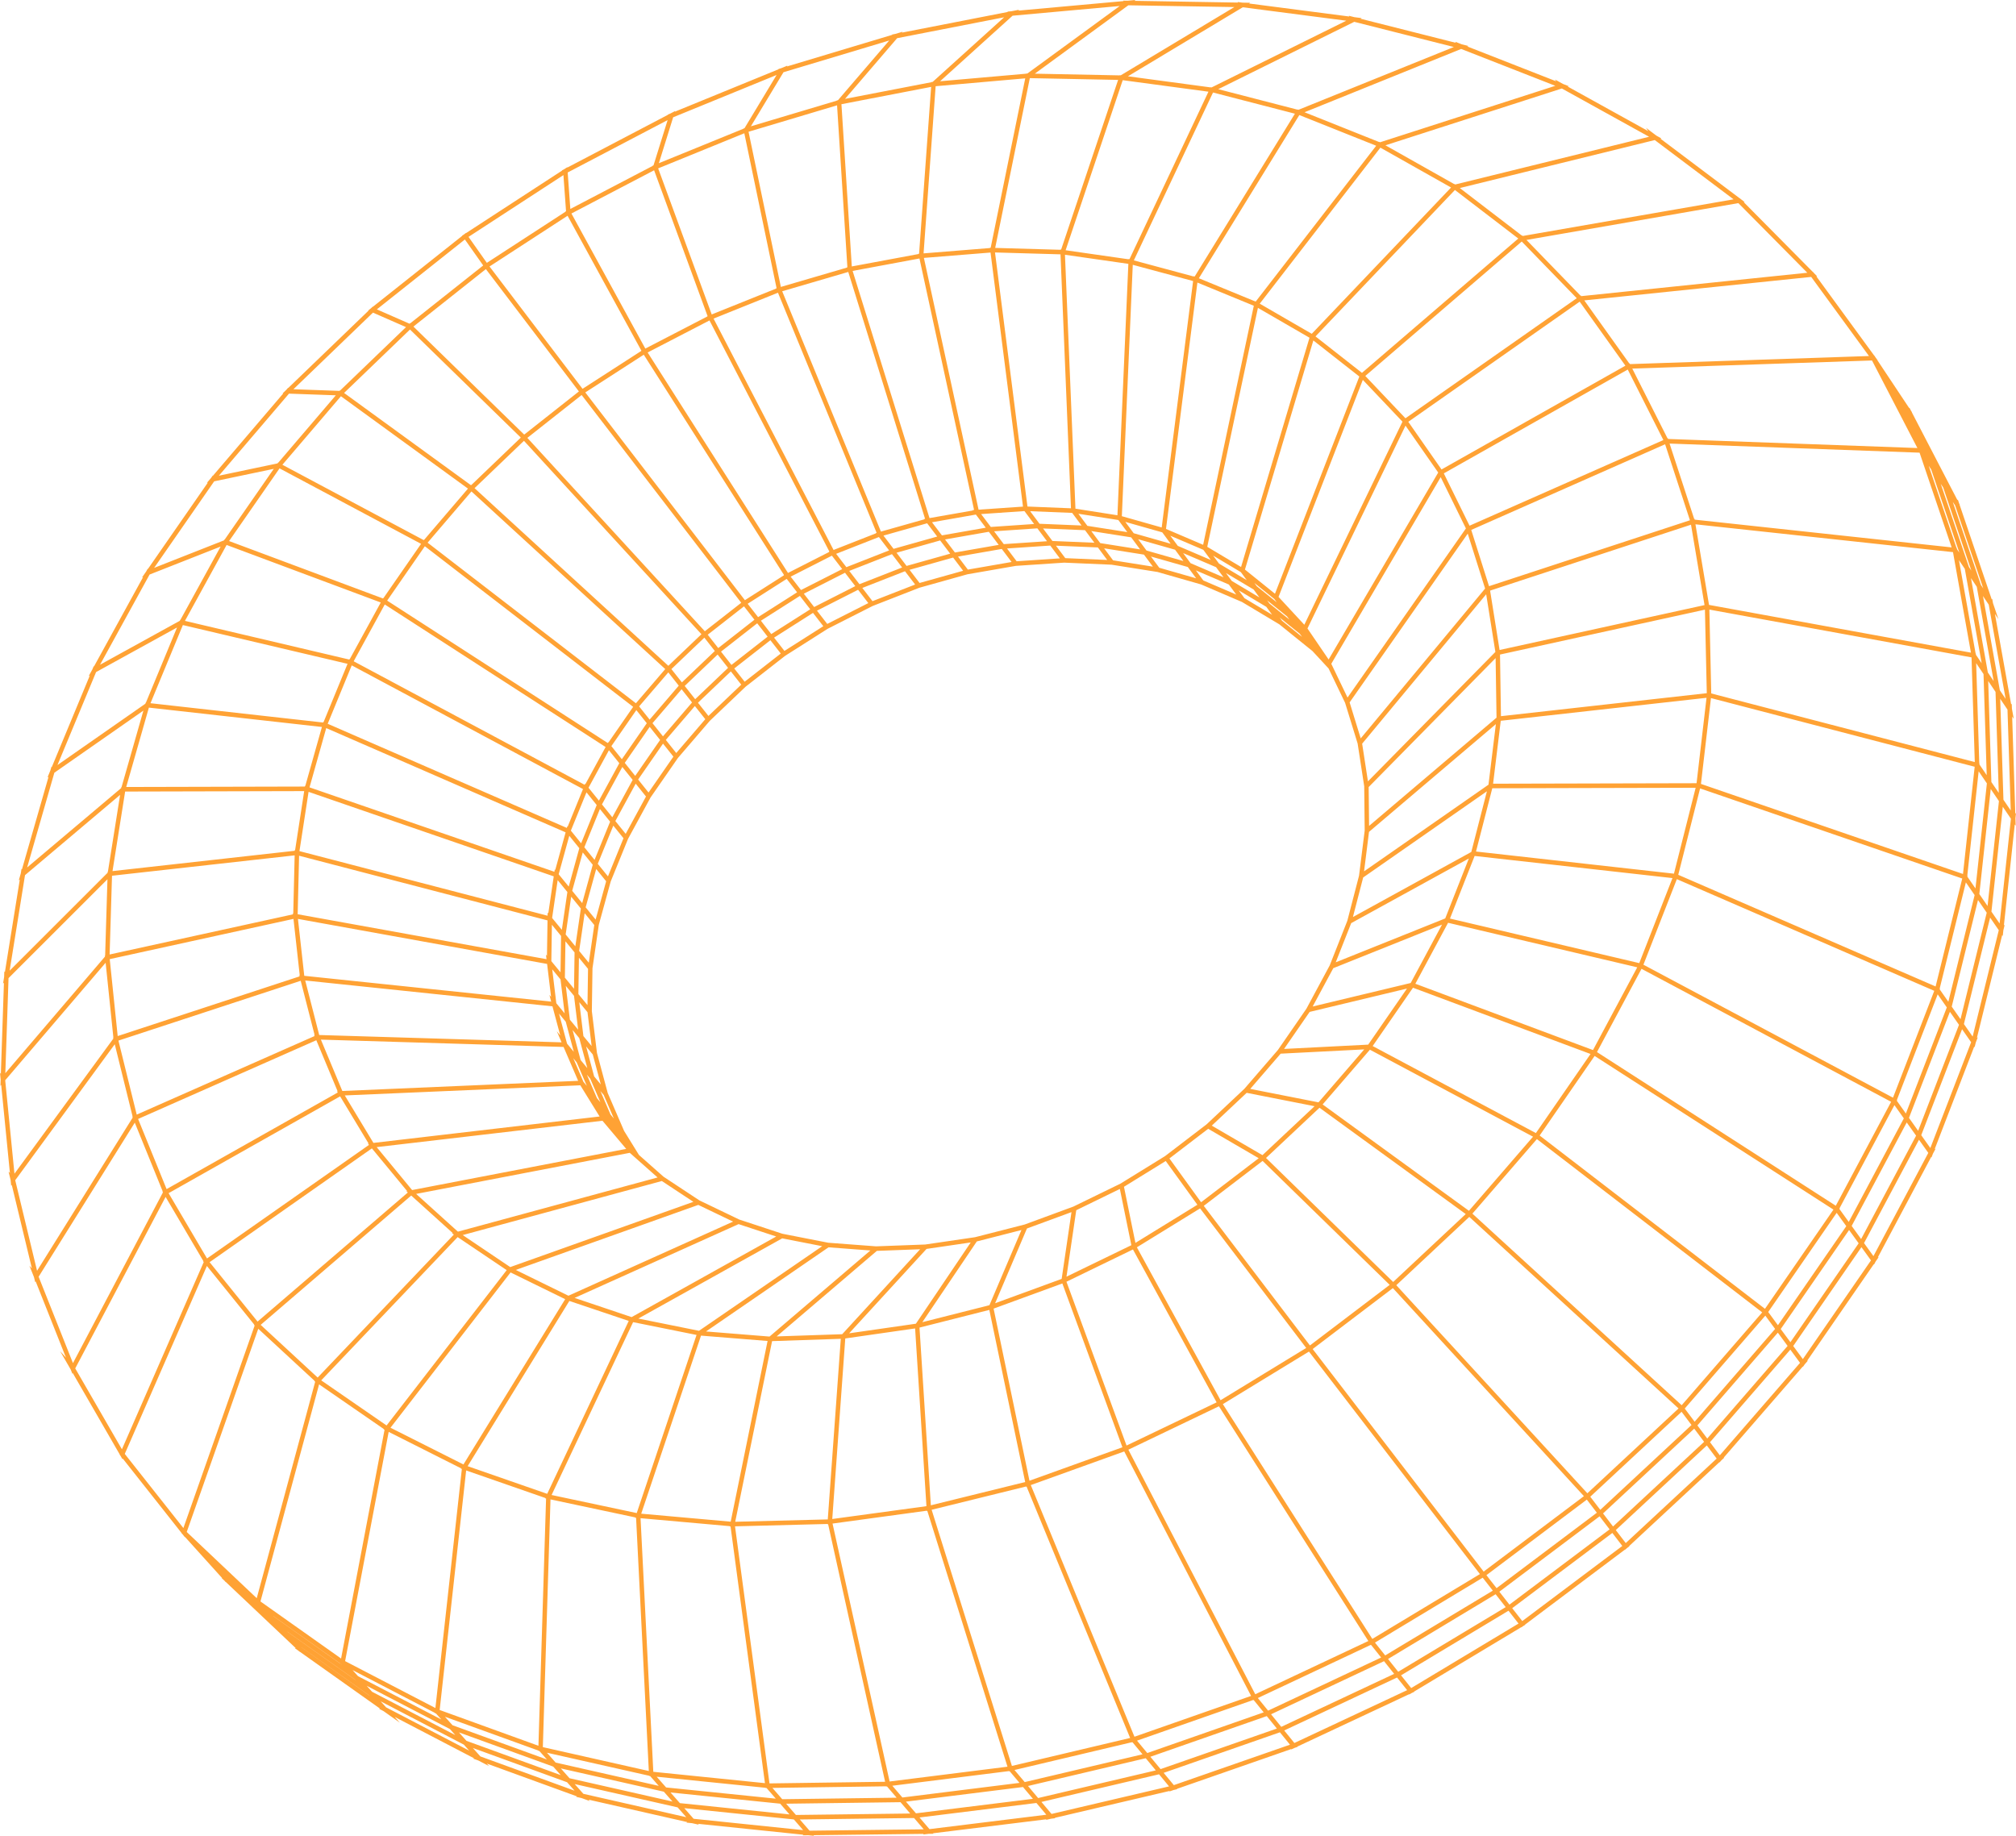<svg width="392" height="357" viewBox="0 0 392 357" fill="none" xmlns="http://www.w3.org/2000/svg">
<path d="M391.939 160.577L391.892 159.112L392 158.11L391.863 158.218L391.254 139.335L391.563 139.8L391.242 138.008L391.205 137.8L391.202 137.705L391.174 136.864L391.057 136.976L387.898 119.367L388.574 120.382L387.525 117.292L387.373 116.441L387.275 116.553L381.034 98.162L381.061 98.125L380.947 97.905L380.693 97.155L380.614 97.263L371.748 80.187L371.773 80.147L371.616 79.931L371.281 79.287L371.235 79.361L369.283 76.426L369.282 76.423L365.054 70.065L365.097 70.063L364.622 69.412L364.51 69.197L364.466 69.199L353.181 53.746L353.335 53.73L352.703 53.092L352.577 52.919L352.536 52.923L339.064 39.315L339.237 39.285L338.441 38.685L338.306 38.55L338.268 38.556L322.861 26.965L323.054 26.918L322.153 26.419L322.087 26.383L321.95 26.279L321.946 26.28L320.057 24.855L320.486 25.497L304.843 16.837L305.052 16.77L303.919 16.326L302.352 15.459L302.586 15.804L285.305 9.036L285.529 8.946L284.242 8.62L282.951 8.115L283.098 8.331L264.543 3.64L264.777 3.524L263.357 3.34L262.255 3.061L262.358 3.21L242.871 0.681L243.105 0.54L241.591 0.514L240.631 0.39L240.708 0.5L220.585 0.163L220.808 0L219.25 0.141L218.409 0.127L218.469 0.212L197.984 2.067L198.181 1.889L196.653 2.187L195.909 2.255L195.958 2.323L175.37 6.344L175.523 6.166L174.112 6.589L173.455 6.718L173.496 6.774L153.022 12.921L153.118 12.762L151.919 13.252L151.34 13.427L151.375 13.475L131.234 21.714L131.271 21.595L130.364 22.07L129.852 22.28L129.884 22.322L110.316 32.581L110.31 32.509L109.721 32.893L109.269 33.13L109.298 33.168L90.595 45.344L90.572 45.311L90.234 45.579L89.845 45.832L89.872 45.867L72.501 59.658L72.474 59.625L72.151 59.936L71.817 60.201L71.586 60.385L71.654 60.414L56.04 75.453L56.01 75.415L55.69 75.79L54.949 76.504L55.076 76.509L41.399 92.522L41.364 92.479L41.053 92.927L40.223 93.9L40.405 93.861L28.757 110.65L28.715 110.6L28.487 111.015L28.422 111.133L27.605 112.311L27.822 112.225L18.27 129.611L18.219 129.55L17.956 130.183L17.238 131.491L17.465 131.365L10.071 149.164L10.007 149.089L9.791 149.838L9.225 151.202L9.443 151.05L4.269 169.056L4.184 168.958L4.041 169.85L3.651 171.208L3.849 171.04L0.954 189.031L0.839 188.9L0.803 189.972L0.594 191.274L0.765 191.103L0.168 208.818L0 208.628L0.13 209.941L0.089 211.151L0.233 210.983L1.93 228.124L1.664 227.825L2.065 229.49L2.174 230.587L2.291 230.427L6.202 246.659L5.718 246.114L6.614 248.368L6.848 249.338L6.94 249.19L12.835 264.021L11.686 262.742L13.744 266.309L14.077 267.148L14.149 267.012L23.273 282.824L23.256 282.863L23.403 283.049L23.813 283.758L23.866 283.635L35.316 298.124L35.301 298.165L35.488 298.342L35.951 298.928L35.97 298.874L40.977 304.423L43.182 306.865L43.106 306.881L43.707 307.449L43.853 307.633L43.893 307.625L57.49 320.487L57.349 320.527L58.082 321.047L58.237 321.194L58.274 321.183L73.865 332.243L73.715 332.299L74.577 332.748L74.736 332.861L74.737 332.86L77.748 334.997L76.74 333.875L92.171 341.917L92.017 341.99L92.99 342.344L93.153 342.429L93.156 342.427L95.089 343.438L94.653 342.949L112.174 349.326L112.021 349.416L113.084 349.658L114.682 350.24L114.439 349.966L133.619 354.324L133.475 354.429L134.452 354.53L134.592 354.545L135.886 354.839L135.732 354.663L156.201 356.785L156.072 356.902L157.201 356.888L158.279 357L158.172 356.877L179.602 356.619L179.499 356.74L180.583 356.607L181.5 356.596L181.421 356.503L203.467 353.784L203.396 353.902L204.381 353.671L205.165 353.575L205.104 353.502L227.423 348.271L227.386 348.375L228.221 348.084L228.894 347.927L228.845 347.867L251.072 340.127L251.065 340.209L251.723 339.901L252.296 339.701L252.256 339.651L274.007 329.459L274.021 329.515L274.498 329.229L274.987 329L274.952 328.956L295.804 316.427L295.829 316.461L295.84 316.452L296.159 316.213L296.569 315.967L296.538 315.929L315.981 301.326L316.01 301.363L316.338 301.059L316.836 300.685L316.779 300.649L334.324 284.344L334.357 284.388L334.688 284.006L335.27 283.465L335.178 283.442L350.537 265.747L350.575 265.799L350.903 265.325L351.518 264.616L351.393 264.614L364.342 245.847L364.389 245.913L364.7 245.327L365.292 244.47L365.142 244.497L375.509 224.989L375.57 225.074L375.849 224.349L376.361 223.387L376.199 223.442L383.871 203.531L383.952 203.647L384.173 202.746L384.567 201.726L384.405 201.805L389.309 181.846L389.424 182.013L389.546 180.883L389.8 179.849L389.647 179.946L391.762 160.316L391.939 160.577ZM383.57 201.575L381.891 199.167L381.871 199.137L386.965 178.439L388.652 180.891L383.57 201.575ZM295.998 315.237L294.041 312.732L313.512 298.101L315.448 300.63L295.998 315.237ZM295.27 315.722L274.398 328.263L272.426 325.788L293.318 313.224L295.27 315.722ZM250.828 339.278L228.245 347.141L226.268 344.752L248.872 336.868L250.828 339.278ZM111.725 348.224L93.408 341.557L91.945 339.919L110.268 346.582L111.725 348.224ZM91.235 340.436L75.064 332.008L74.022 330.848L90.189 339.265L91.235 340.436ZM71.849 329.736L58.639 320.365L58.608 320.332L71.796 329.677L71.849 329.736ZM57.052 75.694L72.521 60.794L78.946 63.611L66.186 75.891L66.156 75.869L66.034 76.012L57.052 75.694ZM110.385 33.54L129.816 23.352L127.071 32.158L126.867 32.241L126.881 32.278L110.898 40.636L110.385 33.54ZM151.007 14.579L144.764 24.934L144.538 25.002L144.545 25.039L128.111 31.735L130.893 22.807L151.007 14.579ZM172.906 7.874L162.93 19.495L162.701 19.54L162.703 19.576L146.003 24.564L152.343 14.047L172.906 7.874ZM337.082 38.762L296.068 45.892L295.946 45.766L295.904 45.802L283.853 36.567L321.761 27.236L337.082 38.762ZM389.984 135.9L388.857 134.227L385.577 115.903L386.698 117.578L389.984 135.9ZM390.979 157.612L389.557 155.519L388.929 135.892L390.346 137.994L390.979 157.612ZM14.629 266.102L32.2 232.754L39.539 245.225L39.485 245.263L39.616 245.424L23.706 281.834L14.629 266.102ZM241.649 1.415L261.777 4.027L235.579 17.005L235.39 16.956L235.372 16.993L219.317 14.836L241.649 1.415ZM176.984 352.661L154.761 352.942L152.86 350.754L175.097 350.459L176.984 352.661ZM24.262 282.729L40.23 246.185L49.42 257.568L49.368 257.613L49.521 257.754L35.658 297.15L24.262 282.729ZM372.575 220.845L361.884 240.949L360.068 238.43L360.046 238.4L370.751 218.276L372.575 220.845ZM348.135 261.005L346.253 258.447L359.542 239.192L361.406 241.776L348.135 261.005ZM292.773 312.525L271.873 325.094L269.895 322.611L290.815 310.018L292.773 312.525ZM109.04 345.196L90.701 338.527L89.231 336.883L107.57 343.538L107.59 343.56L109.04 345.196ZM295.223 46.386L264.826 72.507L255.79 65.416L282.903 36.944L295.223 46.386ZM69.122 326.706L55.913 317.345L55.864 317.291L69.07 326.648L69.119 326.702L69.122 326.706ZM80.386 63.505L94.475 52.33L112.537 76.085L112.535 76.087L112.562 76.122L101.946 84.501L101.919 84.472L101.902 84.488L80.386 63.505ZM181.93 16.766L199.353 15.236L192.631 48.184L192.486 48.18L192.492 48.233L179.585 49.272L181.93 16.766ZM174.348 349.584L152.1 349.879L150.193 347.681L172.3 347.37L172.309 347.411L172.47 347.39L174.348 349.584ZM72.311 223.316L79.157 231.61L79.017 231.637L79.303 231.896L50.082 256.999L40.755 245.445L72.311 223.316ZM113.808 76.312L125.176 68.977L152.441 111.811L152.399 111.833L152.429 111.872L144.842 116.711L113.808 76.312ZM127.975 32.743L144.728 25.917L151.001 56.04L150.92 56.064L150.937 56.106L138.389 61.148L127.975 32.743ZM152.095 56.64L164.941 52.883L179.878 100.901L179.657 100.94L179.703 101L171.293 103.374L152.095 56.64ZM165.787 52.685L178.785 50.265L189.405 99.175L189.101 99.196L189.156 99.27L180.738 100.75L165.787 52.685ZM378.845 194.805L377.152 192.378L377.221 192.2L377.174 192.179L382.253 171.592L383.955 174.064L378.845 194.805ZM359.001 238.442L345.707 257.704L343.82 255.136L357.129 235.851L359.001 238.442ZM198.236 346.703L175.465 349.547L173.508 347.26L196.168 344.415L196.18 344.454L196.313 344.423L198.236 346.703ZM179.646 50.154L192.604 49.111L198.913 98.519L190.278 99.114L179.646 50.154ZM247.912 115.461L242.072 110.761L255.373 66.203L264.316 73.222L247.912 115.461ZM385.326 128.987L384.203 127.319L384.196 127.09L384.146 127.081L380.906 108.923L382.047 110.627L385.326 128.987ZM357.654 235.09L357.737 234.97L357.695 234.943L368.361 214.903L370.189 217.482L359.479 237.615L357.654 235.09ZM329.512 276.472L327.589 273.909L343.258 255.842L345.16 258.432L329.512 276.472ZM328.903 277.113L311.168 293.608L309.219 291.058L326.971 274.54L328.903 277.113ZM102.541 85.15L113.096 76.817L144.104 117.182L144.101 117.183L144.129 117.219L137.049 122.756L102.541 85.15ZM219.403 51.31L217.28 100.2L209.114 98.922L207.077 49.54L219.403 51.31ZM233.981 106.919L235.104 108.449L235.098 108.445L235.43 108.896L229.018 106.152L227.559 104.175L233.981 106.919ZM220.588 337.73L200.43 288.792L218.602 282.252L243.268 329.792L220.588 337.73ZM66.408 323.686L66.24 323.567L66.355 323.627L66.382 323.656L66.408 323.686ZM73.24 223.071L117.146 217.943L121.761 223.415L80.134 231.422L73.24 223.071ZM108.696 197.101L110.007 198.69L111.571 204.536L110.259 202.948L108.696 197.101ZM108.631 170.011L110.694 162.535L112.643 164.942L110.587 172.409L108.631 170.011ZM118.403 145.899L120.419 148.417L116.457 155.694L114.434 153.187L118.403 145.899ZM368.083 213.456L319.555 187.599L326.054 170.962L376.107 192.678L368.083 213.456ZM109.464 196.66L108.175 195.097L107.377 188.495L108.989 190.457L109.79 197.055L109.505 196.709L109.464 196.659L109.464 196.66ZM163.761 110.668L155.752 114.741L153.739 112.139L161.758 108.058L163.761 110.668ZM182.806 105.096L184.758 107.67L176.279 110.05L174.325 107.485L182.806 105.096ZM225.994 103.522L227.629 105.738L220.444 103.694L218.809 101.488L225.994 103.522ZM247.788 116.487L248.256 117.125L244.363 113.988L243.9 113.358L247.788 116.487ZM383.238 126.915L332.309 117.631L329.671 101.958L379.749 107.368L383.238 126.915ZM356.961 234.471L310.524 204.59L319.185 188.399L367.719 214.259L356.961 234.471ZM124.682 294.356L136.309 259.729L149.251 260.77L142.081 295.909L124.682 294.356ZM212.796 105.542L204.639 105.202L202.816 102.767L210.979 103.102L212.796 105.542ZM328.807 102.034L331.438 117.668L291.585 126.399L289.742 114.853L328.807 102.034ZM218.249 281.441L200.173 287.946L193.201 254.476L206.569 249.585L218.249 281.441ZM111.066 174.376L112.943 176.678L111.87 184.016L109.989 181.72L111.066 174.376ZM185.331 108.426L187.275 110.994L178.805 113.366L176.856 110.806L185.331 108.426ZM250.263 119.87L250.716 120.488L246.833 117.356L246.381 116.741L250.263 119.87ZM246.17 225.183L256.569 215.416L285.004 236.089L270.893 249.295L246.17 225.183ZM180.158 242.869L188.753 241.608L178.091 257.413L165.109 259.278L180.158 242.869ZM189.934 241.415L198.616 239.193L192.389 253.812L179.343 257.115L189.934 241.415ZM217.752 231.21L219.984 242.145L207.372 248.266L209.272 235.342L217.752 231.21ZM208.343 235.711L206.435 248.695L193.496 253.429L199.685 238.897L208.343 235.711ZM143.614 238.045L150.932 240.454L122.816 256.128L111.727 252.398L143.614 238.045ZM124.117 256.411L152.096 240.814L159.871 242.337L135.917 258.791L124.117 256.411ZM137.282 258.919L161.102 242.557L169.24 243.171L149.632 259.912L137.282 258.919ZM281.938 178.627L286.734 166.451L325.204 170.754L318.745 187.29L281.938 178.627ZM270.217 249.858L254.706 261.639L234.067 234.494L245.504 225.755L270.217 249.858ZM227.385 225.277L234.926 219.508L244.749 225.227L233.544 233.789L227.385 225.277ZM242.408 212.515L255.609 215.116L245.478 224.633L235.623 218.895L242.408 212.515ZM274.301 191.156L255.243 195.727L259.251 188.274L280.395 179.8L274.301 191.156ZM262.734 179.514L285.608 166.943L281.017 178.599L259.725 187.134L262.734 179.514ZM265.061 170.637L289.121 153.876L286.085 165.675L263.066 178.327L265.061 170.637ZM254.654 196.777L273.575 192.239L266.037 203.143L249.679 203.979L254.654 196.777ZM249.017 204.899L265.265 204.069L256.374 214.366L243.101 211.75L249.017 204.899ZM287.001 165.59L290.167 153.286L329.712 153.193L325.491 169.896L287.001 165.59ZM289.429 152.592L265.235 169.445L266.196 161.767L290.863 140.817L289.429 152.592ZM290.991 139.558L266.211 160.604L266.13 153.051L290.815 127.975L290.991 139.558ZM285.625 235.454L257.177 214.772L266.369 204.127L298.09 221.043L285.625 235.454ZM298.645 220.341L266.908 203.416L274.749 192.074L309.27 204.961L298.645 220.341ZM309.749 204.197L275.208 191.303L281.57 179.448L318.355 188.107L309.749 204.197ZM331.876 134.801L291.852 139.27L291.669 127.285L331.514 118.556L331.876 134.801ZM290.769 126.775L265.991 151.945L264.863 144.618L288.98 115.564L290.769 126.775ZM263.983 144.588L265.264 152.906L265.356 161.511L264.259 170.278L261.981 179.059L258.557 187.731L254.028 196.15L248.474 204.191L241.965 211.729L234.619 218.638L226.54 224.819L217.857 230.179L208.711 234.635L199.24 238.121L189.588 240.591L179.907 242.011L170.344 242.367L161.045 241.665L152.131 239.919L143.749 237.159L136.015 233.444L129.021 228.829L124.242 224.596L121.349 219.914L118.17 212.556L116.076 204.758L115.081 196.629L115.206 188.287L116.433 179.843L118.748 171.417L122.122 163.123L126.497 155.08L131.819 147.395L138.017 140.176L144.995 133.523L152.675 127.528L160.941 122.272L169.683 117.84L178.774 114.292L188.107 111.679L197.526 110.041L206.923 109.414L216.143 109.813L225.069 111.227L233.554 113.655L241.491 117.059L248.741 121.398L255.208 126.613L258.337 129.994L261.546 136.673L263.983 144.588ZM139.537 127.286L141.567 129.872L135.173 135.966L133.137 133.389L139.537 127.286ZM175.972 111.085L177.941 113.671L169.652 116.905L167.676 114.332L175.972 111.085ZM160.089 121.772L152.528 126.579L150.514 123.998L158.086 119.183L160.089 121.772ZM151.816 127.085L144.791 132.57L142.77 129.992L149.798 124.499L151.816 127.085ZM147.235 121.208L149.259 123.807L142.228 129.302L140.197 126.714L147.235 121.208ZM137.75 139.221L135.718 136.656L142.109 130.564L144.129 133.14L137.75 139.221ZM160.851 121.33L158.855 118.752L166.851 114.689L168.84 117.28L160.851 121.33ZM158.306 118.043L156.301 115.451L164.307 111.378L166.305 113.979L158.306 118.043ZM135.115 137.3L137.139 139.856L131.493 146.434L129.464 143.886L135.115 137.3ZM130.937 147.138L126.106 154.115L124.083 151.589L128.922 144.606L130.937 147.138ZM121.232 163.006L118.215 170.424L116.234 167.982L119.254 160.557L121.232 163.006ZM115.554 179.88L114.488 187.212L112.612 184.922L113.685 177.587L115.554 179.88ZM114.34 188.408L114.234 195.462L112.464 193.311L112.57 186.248L114.34 188.408ZM115.041 203.419L113.44 201.481L112.639 194.897L114.236 196.837L115.041 203.419ZM116.825 210.889L115.529 209.322L113.964 203.486L115.259 205.055L116.825 210.889ZM117.391 212.943L119.364 217.508L118.709 216.719L116.743 212.159L117.391 212.943ZM230.966 110.264L232.582 112.458L225.416 110.407L223.796 108.222L230.966 110.264ZM233.972 112.874L232.531 110.918L238.939 113.665L240.379 115.622L233.972 112.874ZM241.977 116.325L240.851 114.793L246.227 118.005L247.354 119.543L241.977 116.325ZM253.172 123.844L249.298 120.72L248.851 120.111L252.728 123.238L253.172 123.844ZM243.758 114.637L244.89 116.182L239.507 112.965L238.372 111.424L243.758 114.637ZM215.284 108.89L207.137 108.537L205.324 106.117L213.476 106.456L215.284 108.89ZM216.424 108.961L214.69 106.627L222.438 107.854L224.169 110.188L216.424 108.961ZM204.217 106.093L206.082 108.583L197.678 109.144L195.811 106.658L204.217 106.093ZM194.79 106.751L196.695 109.287L188.196 110.766L186.279 108.234L194.79 106.751ZM123.608 152.393L125.61 154.892L121.662 162.149L119.653 159.661L123.608 152.393ZM115.927 168.99L117.862 171.374L115.816 178.82L113.878 176.442L115.927 168.99ZM110.011 191.701L111.616 193.654L112.418 200.242L110.812 198.294L110.011 191.701ZM230.109 109.101L222.933 107.058L221.305 104.858L228.487 106.9L230.109 109.101ZM219.949 104.491L221.559 106.666L221.557 106.666L221.685 106.839L213.935 105.612L212.192 103.272L219.949 104.491ZM201.71 102.744L203.585 105.249L195.176 105.813L193.295 103.317L201.71 102.744ZM155.532 115.882L157.545 118.485L149.97 123.301L147.95 120.706L155.532 115.882ZM132.533 134.033L134.563 136.602L128.91 143.19L126.873 140.632L132.533 134.033ZM111.721 185.212L111.615 192.278L109.837 190.114L109.946 183.046L111.721 185.212ZM112.635 201.877L114.203 207.718L113.712 207.125L113.533 206.909L113.535 206.911L112.897 206.14L111.334 200.299L112.635 201.877ZM100.289 246.955L135.78 234.309L142.545 237.559L110.528 251.971L100.289 246.955ZM110.706 252.986L122.255 256.871L106.401 290.495L90.931 285.115L110.706 252.986ZM151.017 259.883L170.501 243.248L178.911 242.934L163.761 259.454L151.017 259.883ZM220.776 241.696L218.549 230.785L226.668 225.774L232.824 234.281L220.776 241.696ZM329.887 152.308L290.323 152.401L291.814 140.165L331.823 135.697L329.887 152.308ZM288.77 114.45L264.582 143.589L262.427 136.587L285.394 103.772L288.77 114.45ZM241.279 111.26L242.421 112.815L237.028 109.597L235.887 108.042L241.279 111.26ZM237.908 112.263L231.498 109.515L230.051 107.553L236.46 110.297L237.908 112.263ZM194.193 105.958L185.679 107.441L183.755 104.903L192.274 103.412L194.193 105.958ZM175.377 110.304L175.416 110.355L167.117 113.603L165.132 111.02L173.441 107.764L175.377 110.304ZM121.008 149.152L123.019 151.657L119.062 158.928L117.048 156.427L121.008 149.152ZM116.649 157.324L118.632 159.786L115.61 167.214L113.62 164.762L116.649 157.324ZM113.313 165.769L115.256 168.163L113.206 175.619L111.259 173.231L113.313 165.769ZM108.988 189.081L107.204 186.909L107.313 179.834L109.098 182.01L108.988 189.081ZM114.105 208.97L114.768 209.771L116.742 214.348L116.077 213.547L114.105 208.97ZM123.103 257.109L135.439 259.597L123.811 294.23L123.809 294.235L107.255 290.722L123.103 257.109ZM161.829 295.391L164.359 260.279L177.938 258.329L180.141 292.894L161.829 295.391ZM180.997 292.725L178.794 258.165L192.37 254.729L199.342 288.201L180.997 292.725ZM207.369 249.248L220.297 242.973L236.564 272.707L219.049 281.104L207.369 249.248ZM255.239 262.337L270.835 250.49L307.982 290.946L288.488 305.616L255.239 262.337ZM326.993 273.263L286.3 236.009L298.84 221.511L342.651 255.209L326.993 273.263ZM299.376 220.816L310.066 205.341L356.504 235.222L343.189 254.516L299.376 220.816ZM209.689 99.908L217.452 101.123L219.198 103.477L211.437 102.258L209.689 99.908ZM144.668 117.911L146.696 120.516L139.656 126.024L137.616 123.427L144.668 117.911ZM136.956 123.999L138.994 126.594L132.592 132.698L130.55 130.115L136.956 123.999ZM131.982 133.334L126.32 139.937L124.274 137.369L129.947 130.759L131.982 133.334ZM126.331 141.352L128.355 143.894L123.514 150.88L121.483 148.35L126.331 141.352ZM122.455 224.182L127.862 228.972L89.039 239.512L80.915 232.172L122.455 224.182ZM89.972 240.175L128.689 229.663L134.825 233.712L99.214 246.4L89.972 240.175ZM99.279 247.442L109.895 252.642L90.115 284.781L75.93 277.641L99.279 247.442ZM75.576 278.449L89.651 285.534L89.616 285.592L89.804 285.658L84.662 332.147L67.107 323.025L75.576 278.449ZM85.49 332.53L90.642 285.949L106.023 291.298L105.994 291.358L106.181 291.398L104.697 339.486L85.49 332.53ZM142.96 295.927L150.128 260.799L163.487 260.349L160.956 295.469L142.96 295.927ZM237.329 272.293L221.059 242.554L233.349 234.99L253.982 262.129L237.329 272.293ZM308.654 290.387L271.502 249.924L285.694 236.642L326.382 273.891L308.654 290.387ZM376.368 191.83L326.328 170.119L330.573 153.32L381.548 170.839L376.368 191.83ZM381.694 169.955L330.742 152.444L332.688 135.75L383.965 149.104L381.694 169.955ZM383.986 148.196L332.741 134.851L332.379 118.542L383.354 127.836L383.986 148.196ZM379.486 106.449L329.519 101.052L329.49 100.88L329.423 100.902L324.639 86.258L373.249 88.028L379.486 106.449ZM201.009 101.807L201.078 101.9L192.659 102.474L190.773 99.968L199.199 99.386L201.009 101.807ZM170.898 104.434L172.885 107.035L164.572 110.292L162.582 107.7L170.898 104.434ZM114.036 154.083L116.027 156.551L112.997 163.993L111.001 161.528L114.036 154.083ZM111.469 205.782L112.135 206.588L114.107 211.167L113.439 210.36L111.469 205.782ZM107.04 291.58L123.526 295.079L123.506 295.139L123.682 295.155L126.159 344.395L105.553 339.752L107.04 291.58ZM172.98 346.435L161.884 296.277L180.197 293.779L180.201 293.831L180.309 293.804L195.899 343.557L172.98 346.435ZM323.771 86.391L328.599 101.172L289.534 113.992L286.074 103.049L323.771 86.391ZM285.038 102.762L262.019 135.65L258.862 129.083L280.136 92.788L285.038 102.762ZM208.477 99.739L210.207 102.065L210.299 102.189L202.132 101.853L200.304 99.408L208.477 99.739ZM189.753 100.063L191.621 102.544L191.676 102.618L183.153 104.11L181.223 101.563L189.753 100.063ZM180.276 101.757L182.187 104.279L182.233 104.34L173.749 106.729L171.781 104.154L180.276 101.757ZM152.969 112.571L154.991 115.183L147.408 120.01L145.382 117.409L152.969 112.571ZM123.731 138.088L125.764 140.64L120.914 147.64L118.878 145.096L123.731 138.088ZM108.437 171.154L110.325 173.467L109.247 180.816L107.356 178.509L108.437 171.154ZM112.838 211.05L116.589 217.117L72.612 222.253L67.041 213.021L112.838 211.05ZM88.987 240.571L98.523 246.994L75.169 277.2L62.459 268.427L88.987 240.571ZM66.142 323.468L66.137 323.494L53.178 314.311L53.126 314.254L66.142 323.468ZM69.62 325.954L68.558 324.771L84.558 333.085L84.554 333.129L84.775 333.21L85.819 334.376L69.62 325.954ZM104.668 340.415L104.667 340.458L104.882 340.507L106.343 342.154L87.989 335.493L86.509 333.838L104.668 340.415ZM127.032 344.549L124.551 295.232L141.903 296.781L141.891 296.84L142.05 296.836L148.74 346.756L127.032 344.549ZM149.619 346.804L142.92 296.814L160.892 296.357L160.888 296.412L161.024 296.394L172.105 346.488L149.619 346.804ZM181.152 293.596L199.523 289.067L199.533 289.115L199.613 289.086L219.748 337.97L196.76 343.409L181.152 293.596ZM266.839 318.708L237.776 273.05L254.519 262.832L287.762 306.102L266.839 318.708ZM290.998 308.834L289.026 306.31L308.549 291.618L310.5 294.169L290.998 308.834ZM368.819 214.041L368.9 213.891L368.854 213.867L376.773 193.358L378.547 195.902L370.587 216.535L368.819 214.041ZM384.884 148.653L384.907 148.436L384.858 148.423L384.254 128.954L385.686 131.081L386.306 150.745L384.884 148.653ZM241.318 110.258L234.745 106.337L244.596 59.867L254.626 65.675L241.318 110.258ZM225.886 102.574L218.137 100.38L220.261 51.495L231.993 54.653L225.886 102.574ZM170.452 103.611L170.302 103.654L170.341 103.705L162.082 106.948L138.748 61.955L151.272 56.922L170.452 103.611ZM136.39 123.33L129.955 129.473L92.274 94.932L101.88 85.722L136.39 123.33ZM129.353 130.11L123.647 136.758L83.146 105.531L91.671 95.567L129.353 130.11ZM109.982 161.859L107.959 169.189L107.868 169.077L107.802 169.528L60.184 153.114L63.433 141.587L109.982 161.859ZM106.462 178.984L106.355 185.875L106.161 185.639L106.268 186.527L57.882 177.785L58.157 166.407L106.462 178.984ZM106.379 187.446L107.155 193.867L106.827 193.464L107.178 194.777L59.163 189.759L57.935 178.693L106.379 187.446ZM109.582 203.593L112.418 210.182L66.565 212.156L62.395 202.167L109.582 203.593ZM62.044 269.208L74.631 277.896L74.588 277.951L74.772 278.044L66.322 322.519L50.646 311.423L62.044 269.208ZM126.205 345.312L126.207 345.355L126.41 345.376L128.087 347.286L108.045 342.756L106.342 340.836L126.205 345.312ZM243.679 330.584L243.697 330.619L243.767 330.587L245.721 332.99L223.081 340.901L221.086 338.491L243.679 330.584ZM244.078 329.467L219.404 281.912L237.012 273.47L266.067 319.116L244.078 329.467ZM384.119 172.766L382.532 170.461L382.582 170.26L382.533 170.244L384.739 149.989L386.338 152.341L384.119 172.766ZM380.526 106.79L380.484 106.557L380.435 106.552L375.029 90.583L375.51 91.305L380.994 107.489L380.526 106.79ZM372.828 87.127L324.347 85.362L324.293 85.196L324.23 85.224L317.387 71.675L364 70.1L372.828 87.127ZM323.435 85.575L285.745 102.23L280.742 92.053L316.508 71.863L323.435 85.575ZM279.653 91.893L258.343 128.248L254.23 122.215L273.294 82.773L279.653 91.893ZM272.703 81.999L253.617 121.489L248.604 116.075L264.993 73.873L272.703 81.999ZM233.944 105.944L226.722 102.858L232.827 54.948L243.798 59.457L233.944 105.944ZM206.209 49.459L208.245 98.844L199.782 98.501L193.474 49.094L206.209 49.459ZM137.955 62.315L161.269 107.267L161.178 107.303L161.212 107.347L153.22 111.414L125.931 68.542L137.955 62.315ZM82.609 106.225L123.112 137.453L118.31 144.387L118.266 144.332L118.179 144.492L75.28 116.799L82.609 106.225ZM117.758 145.267L113.843 152.455L113.79 152.389L113.695 152.62L68.771 128.594L74.817 117.547L117.758 145.267ZM60.001 153.984L107.672 170.417L106.615 177.606L106.486 177.448L106.476 178.074L58.227 165.511L60.001 153.984ZM59.349 190.668L107.423 195.692L108.936 201.351L108.266 200.536L109.196 202.696L62.068 201.271L59.349 190.668ZM50.685 257.637L79.959 232.488L88.034 239.785L87.882 239.827L88.251 240.076L61.769 267.884L50.685 257.637ZM129.518 347.592L127.686 345.505L148.861 347.658L148.867 347.7L149.051 347.697L150.85 349.771L129.518 347.592ZM199.25 346.551L197.265 344.198L220.09 338.797L220.105 338.835L220.207 338.799L222.153 341.149L199.25 346.551ZM269.342 321.917L267.356 319.423L288.301 306.804L288.326 306.837L288.329 306.835L290.27 309.319L269.342 321.917ZM234.977 17.832L219.618 50.406L219.445 50.36L219.442 50.421L207.203 48.664L218.306 15.592L234.977 17.832ZM90.993 95.016L82.454 104.997L82.42 104.97L82.38 105.027L54.908 90.38L66.292 77.054L90.993 95.016ZM113.361 153.44L110.378 160.758L110.309 160.673L110.219 161L63.719 140.749L68.393 129.39L113.361 153.44ZM71.299 327.82L87.477 336.231L88.529 337.409L72.347 328.983L71.299 327.82ZM246.576 332.658L244.581 330.204L266.544 319.865L266.566 319.9L266.602 319.878L268.554 322.327L246.576 332.658ZM291.538 309.526L311.033 294.867L312.978 297.405L293.5 312.04L291.538 309.526ZM330.074 277.22L330.049 277.187L345.691 259.153L347.588 261.733L331.963 279.74L330.074 277.22ZM387.213 152.079L386.594 132.427L388.021 134.545L388.649 154.187L387.213 152.079ZM387.66 132.451L386.523 130.763L383.246 112.419L384.377 114.11L387.66 132.451ZM382.845 110.254L377.369 94.091L377.84 94.797L383.32 110.963L382.845 110.254ZM316.049 71.112L280.297 91.294L273.834 82.025L307.16 58.663L316.049 71.112ZM306.589 57.99L273.282 81.339L265.472 73.107L295.893 46.967L306.589 57.99ZM282.152 36.464L255.064 64.911L244.95 59.055L268.408 28.714L282.152 36.464ZM251.788 22.109L232.298 53.776L232.115 53.701L232.106 53.769L220.47 50.636L235.862 17.991L251.788 22.109ZM217.411 15.537L206.33 48.539L206.17 48.516L206.172 48.573L193.509 48.21L200.245 15.194L217.411 15.537ZM54.355 91.082L81.875 105.756L74.547 116.326L74.508 116.301L74.466 116.379L44.547 105.214L54.355 91.082ZM28.951 137.604L62.596 141.367L59.364 152.831L59.307 152.812L59.284 152.956L24.542 153.04L28.951 137.604ZM57.065 178.69L58.283 189.667L58.197 189.658L58.251 189.87L22.884 201.474L21.336 186.515L57.065 178.69ZM23.029 202.357L58.471 190.727L61.167 201.244L61.069 201.241L61.166 201.473L26.584 216.751L23.029 202.357ZM26.852 217.596L61.505 202.286L65.641 212.195L65.529 212.2L65.678 212.448L32.393 231.235L26.852 217.596ZM32.782 232.027L66.133 213.201L71.663 222.364L71.537 222.379L71.75 222.637L40.254 244.724L32.782 232.027ZM50.215 258.395L61.165 268.518L61.117 268.568L61.288 268.686L49.92 310.79L36.309 297.914L50.215 258.395ZM132.197 350.641L130.377 348.569L151.697 350.747L153.509 352.834L132.197 350.641ZM176.155 350.352L198.916 347.51L200.847 349.804L178.103 352.624L176.155 350.352ZM225.668 344.026L223.682 341.626L246.314 333.719L248.28 336.139L225.668 344.026ZM313.647 296.844L311.703 294.306L329.432 277.818L331.354 280.381L313.647 296.844ZM372.972 219.899L371.189 217.385L379.146 196.759L380.915 199.29L372.972 219.899ZM384.87 173.858L387.088 153.442L388.682 155.781L386.472 176.186L384.87 173.858ZM267.594 28.341L244.159 58.652L233.113 54.111L252.647 22.374L267.594 28.341ZM181.053 16.898L178.713 49.342L178.587 49.352L178.597 49.4L165.626 51.815L163.613 20.264L181.053 16.898ZM162.761 20.481L164.769 51.975L164.665 51.994L164.679 52.039L151.834 55.796L145.551 25.622L162.761 20.481ZM127.187 33.112L137.584 61.471L137.53 61.493L137.55 61.533L125.48 67.784L111.112 41.518L127.187 33.112ZM110.361 41.957L124.708 68.184L124.68 68.198L124.704 68.235L113.272 75.611L95.184 51.822L110.361 41.957ZM79.721 64.08L101.27 85.094L91.627 94.34L91.597 94.311L91.566 94.347L66.905 76.414L79.721 64.08ZM44.063 105.975L74.037 117.162L68.004 128.184L67.96 128.16L67.919 128.26L35.961 120.738L44.063 105.975ZM35.558 121.551L67.578 129.088L62.923 140.403L62.873 140.381L62.839 140.504L29.263 136.749L35.558 121.551ZM59.148 153.842L57.385 165.292L57.32 165.275L57.316 165.443L21.877 169.398L24.332 153.926L59.148 153.842ZM21.78 170.299L57.294 166.336L57.021 177.629L56.946 177.616L56.967 177.806L21.315 185.614L21.78 170.299ZM110.743 345.801L109.049 343.89L129.08 348.417L130.764 350.334L110.743 345.801ZM201.86 349.652L199.888 347.309L222.782 341.909L224.74 344.273L201.86 349.652ZM249.135 335.807L247.149 333.363L269.118 323.036L271.084 325.504L249.135 335.807ZM381.212 198.194L379.504 195.75L384.611 175.019L386.308 177.485L381.212 198.194ZM352.178 53.85L363.413 69.234L316.946 70.805L316.868 70.65L316.812 70.681L308.056 58.418L352.178 53.85ZM385.639 114.43L385.176 113.737L379.705 97.599L380.161 98.284L385.639 114.43ZM351.42 53.039L307.464 57.589L307.363 57.447L307.314 57.481L296.813 46.66L338.014 39.498L351.42 53.039ZM282.954 35.878L282.813 35.77L282.778 35.807L269.389 28.257L303.693 17.207L320.657 26.597L282.954 35.878ZM302.424 16.688L268.342 27.667L268.184 27.578L268.155 27.615L253.655 21.827L284.114 9.518L302.424 16.688ZM252.47 21.354L252.296 21.284L252.273 21.321L236.883 17.342L263.325 4.244L282.693 9.14L252.47 21.354ZM240.01 1.373L217.921 14.648L217.718 14.621L217.706 14.658L201.208 14.328L219.401 1.029L240.01 1.373ZM199.76 14.299L199.545 14.295L199.537 14.331L182.793 15.802L196.892 3.054L217.723 1.168L199.76 14.299ZM181.347 15.928L181.122 15.948L181.119 15.985L164.31 19.229L174.441 7.426L195.244 3.363L181.347 15.928ZM110.063 41.072L109.919 41.148L109.938 41.184L94.663 51.113L91.102 46.063L109.555 34.05L110.063 41.072ZM90.394 46.572L93.932 51.588L93.918 51.597L93.944 51.632L79.752 62.887L79.725 62.861L79.633 62.95L73.276 60.163L90.394 46.572ZM56.191 76.548L65.299 76.872L54.118 89.959L54.086 89.942L53.967 90.113L42.562 92.505L56.191 76.548ZM41.646 93.601L53.233 91.171L43.705 104.899L43.669 104.886L43.566 105.075L29.97 110.431L41.646 93.601ZM29.088 111.726L42.902 106.285L35.083 120.531L35.045 120.522L34.963 120.72L19.452 129.266L29.088 111.726ZM18.683 130.694L34.424 122.023L28.366 136.649L28.325 136.644L28.267 136.848L11.174 148.772L18.683 130.694ZM10.57 150.264L27.885 138.185L23.64 153.042L23.597 153.042L23.564 153.249L5.276 168.688L10.57 150.264ZM4.863 170.184L23.354 154.573L20.986 169.497L20.939 169.503L20.933 169.709L1.875 188.757L4.863 170.184ZM1.66 190.208L20.894 170.984L20.444 185.804L20.395 185.815L20.416 186.019L1.037 208.698L1.66 190.208ZM1.012 210.071L20.54 187.218L22.044 201.75L21.992 201.767L22.041 201.966L2.81 228.241L1.012 210.071ZM2.961 229.512L22.314 203.069L25.78 217.106L25.727 217.129L25.804 217.319L7.204 247.123L2.961 229.512ZM7.511 248.276L26.208 218.315L31.632 231.665L31.578 231.696L31.682 231.873L14.187 265.076L7.511 248.276ZM113.431 348.83L111.749 346.935L131.759 351.466L133.438 353.376L113.431 348.83ZM134.872 353.685L133.056 351.619L154.357 353.81L156.162 355.891L134.872 353.685ZM157.413 356.001L155.52 353.818L177.735 353.537L179.613 355.733L157.413 356.001ZM180.731 355.697L178.793 353.43L201.526 350.611L201.546 350.634L203.45 352.895L180.731 355.697ZM204.465 352.744L202.499 350.41L225.369 345.034L227.316 347.388L204.465 352.744ZM249.707 336.512L271.648 326.213L273.609 328.672L251.684 338.946L249.707 336.512ZM314.182 297.542L331.882 281.085L333.796 283.639L316.117 300.069L314.182 297.542ZM334.406 282.999L332.524 280.488L332.5 280.455L348.118 262.454L350.006 265.025L334.406 282.999ZM350.553 264.297L348.704 261.779L348.681 261.748L361.947 242.526L363.801 245.097L350.553 264.297ZM364.279 244.27L362.45 241.735L373.137 221.639L374.947 224.195L364.279 244.27ZM373.595 220.778L373.575 220.748L381.513 200.148L383.273 202.672L375.344 223.248L373.595 220.778ZM388.815 179.592L387.223 177.278L389.432 156.885L391.012 159.211L388.815 179.592Z" fill="#FFA234"/>
</svg>
